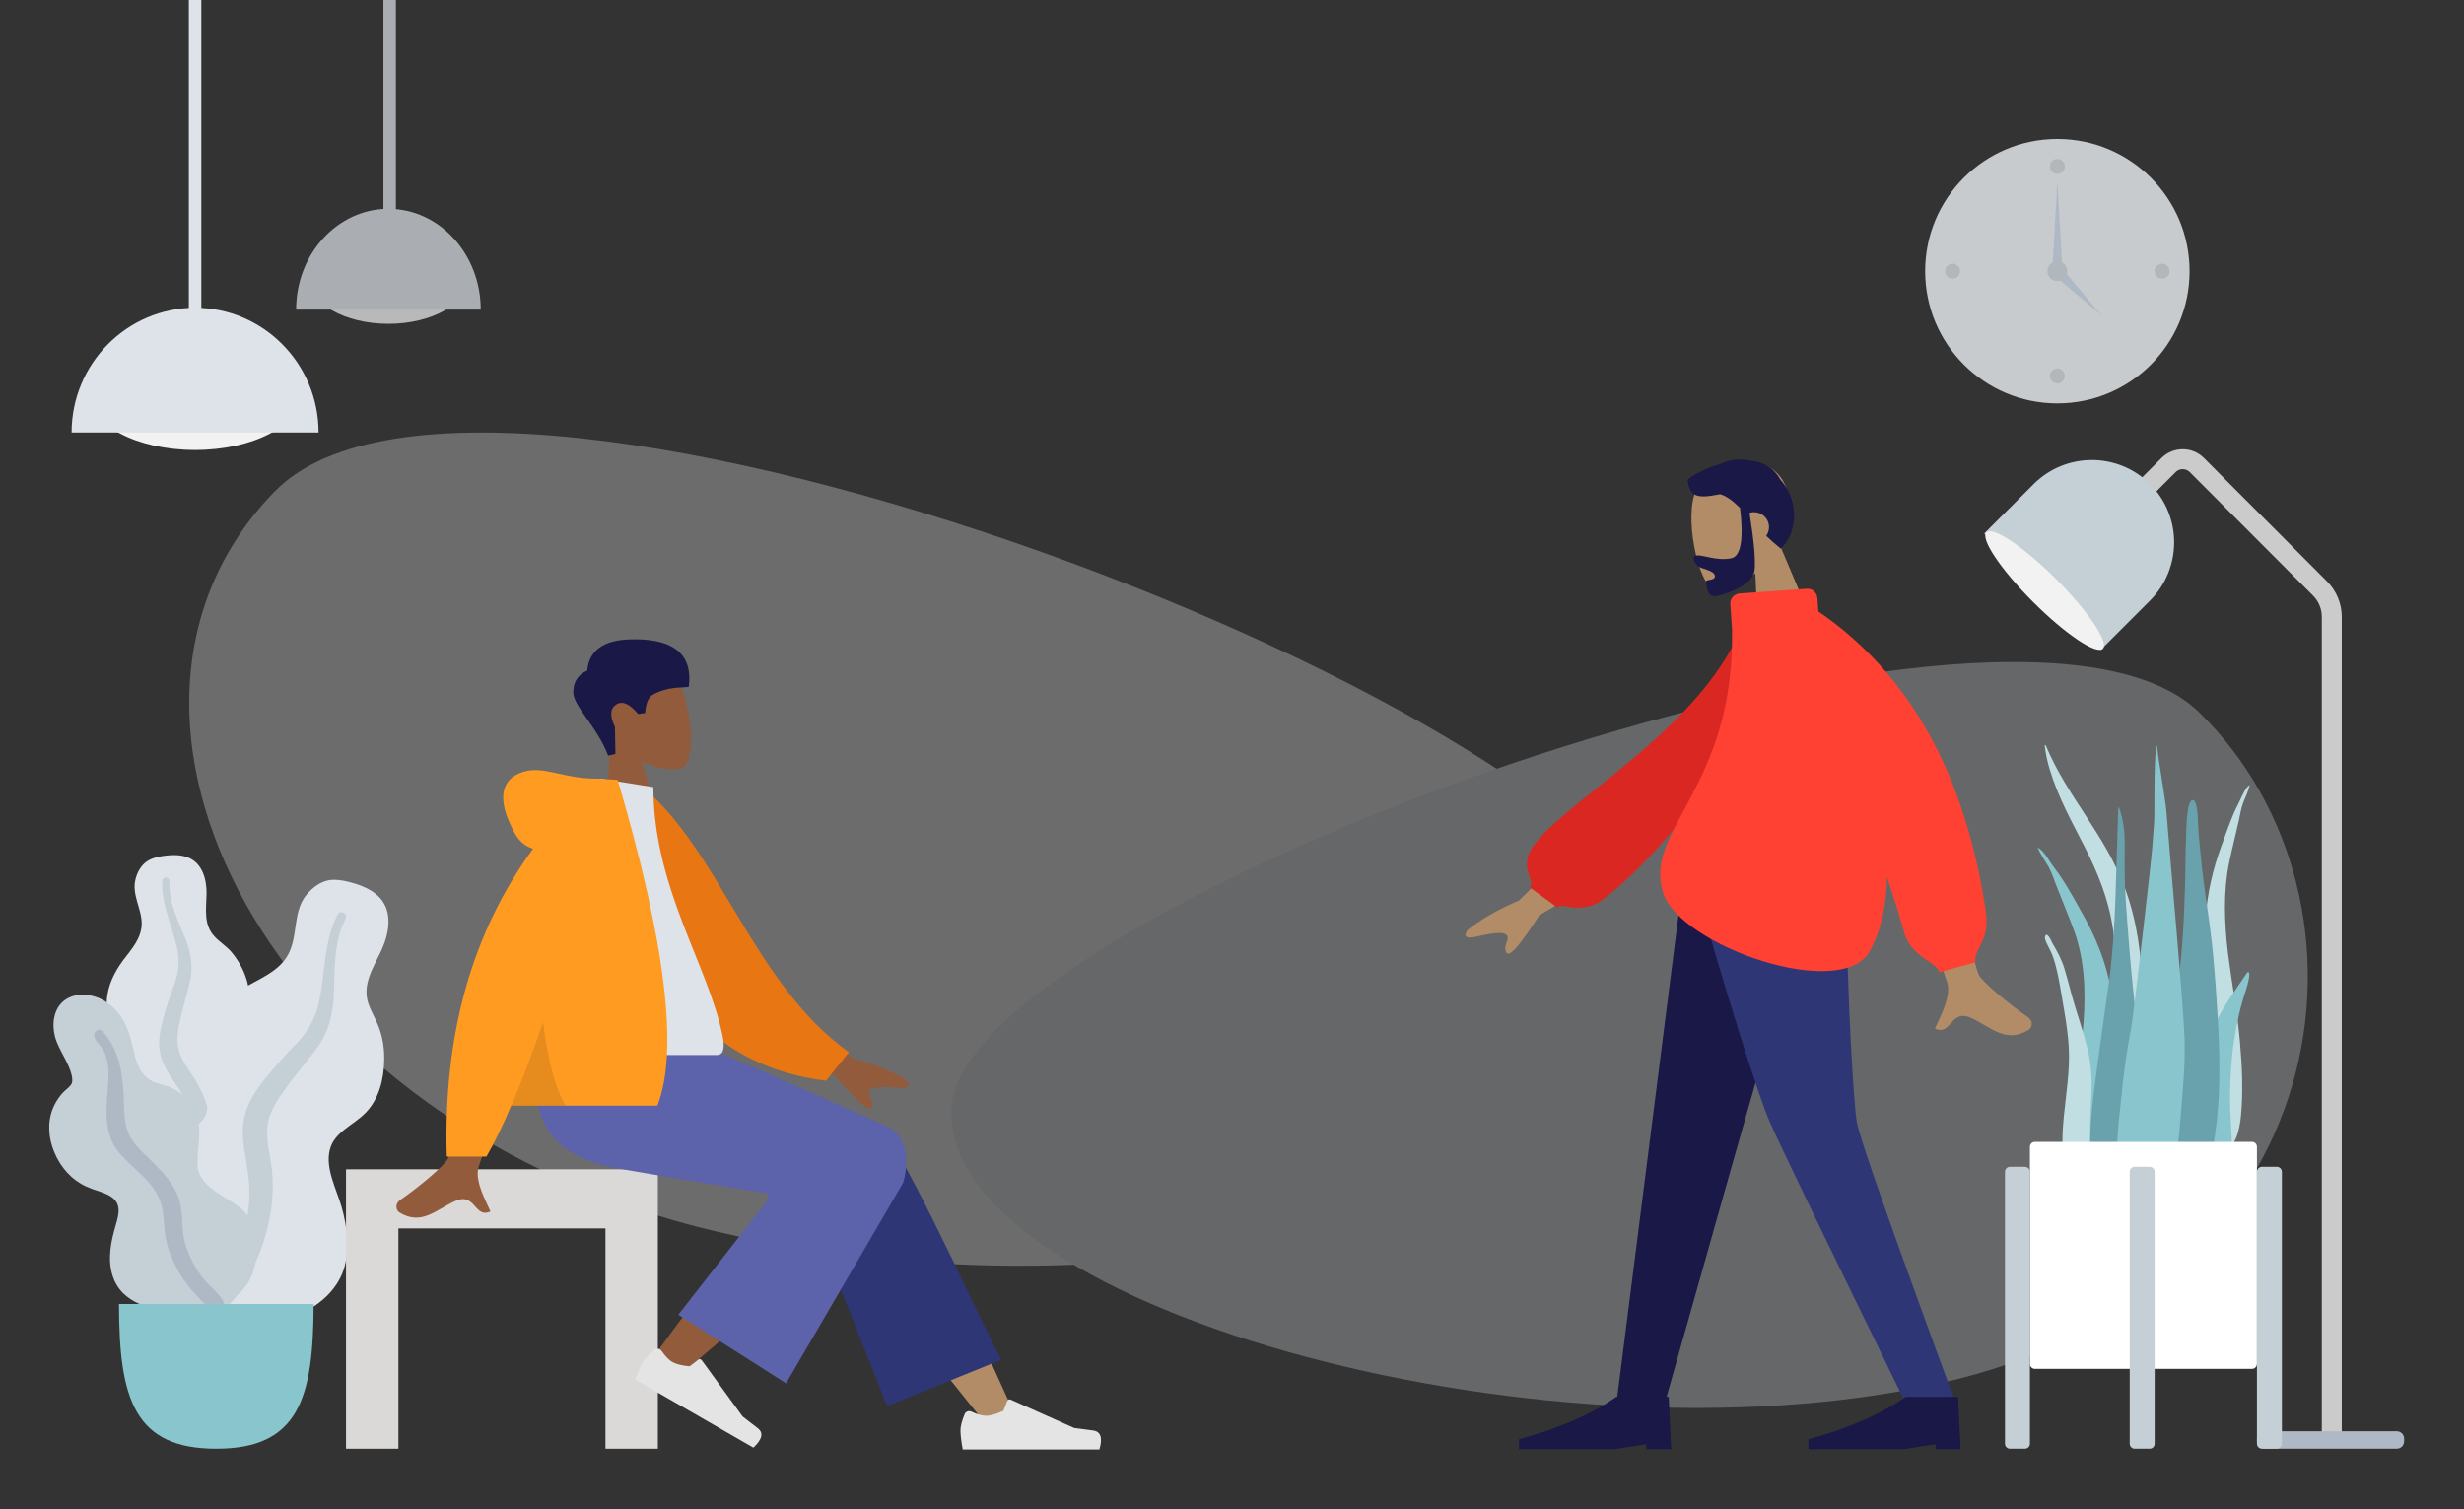<?xml version="1.0" encoding="utf-8"?>
<!-- Generator: Adobe Illustrator 23.0.1, SVG Export Plug-In . SVG Version: 6.00 Build 0)  -->
<svg version="1.1" id="Calque_1" xmlns="http://www.w3.org/2000/svg" xmlns:xlink="http://www.w3.org/1999/xlink" x="0px" y="0px"
	 viewBox="0 0 987.7 605" style="enable-background:new 0 0 987.7 605;" xml:space="preserve">
<rect x="0" y="0" width="987.7" height="605" fill="#333333" stroke="none"/>
<style type="text/css">
	.st0{fill-rule:evenodd;clip-rule:evenodd;fill:#C7CBCE;}
	.st1{fill-rule:evenodd;clip-rule:evenodd;fill-opacity:0.1;}
	.st2{fill-rule:evenodd;clip-rule:evenodd;fill:#AFB9C5;}
	.st3{fill-rule:evenodd;clip-rule:evenodd;fill:#B0B8BE;}
	.st4{opacity:0.346;}
	.st5{fill-rule:evenodd;clip-rule:evenodd;fill:#DBD9D8;}
	.st6{fill-rule:evenodd;clip-rule:evenodd;fill:#F2F2F2;}
	.st7{fill-rule:evenodd;clip-rule:evenodd;fill:#DDE3E9;}
	.st8{opacity:0.7;}
	.st9{fill:none;stroke:#CBCBCB;stroke-width:8;}
	.st10{fill-rule:evenodd;clip-rule:evenodd;fill:#C5CFD6;}
	.st11{fill-rule:evenodd;clip-rule:evenodd;fill:#89C5CC;}
	.st12{fill-rule:evenodd;clip-rule:evenodd;fill:#C1DEE2;}
	.st13{fill-rule:evenodd;clip-rule:evenodd;fill:#69A1AC;}
	.st14{fill-rule:evenodd;clip-rule:evenodd;fill:#FFFFFF;}
	.st15{fill-rule:evenodd;clip-rule:evenodd;fill:#915B3C;}
	.st16{fill-rule:evenodd;clip-rule:evenodd;fill:#191847;}
	.st17{fill-rule:evenodd;clip-rule:evenodd;fill:#B28B67;}
	.st18{fill-rule:evenodd;clip-rule:evenodd;fill:#2F3676;}
	.st19{fill-rule:evenodd;clip-rule:evenodd;fill:#E4E4E4;}
	.st20{fill-rule:evenodd;clip-rule:evenodd;fill:#5C63AB;}
	.st21{fill-rule:evenodd;clip-rule:evenodd;fill:#E87613;}
	.st22{fill-rule:evenodd;clip-rule:evenodd;fill:#FF9B21;}
	.st23{fill-rule:evenodd;clip-rule:evenodd;fill:#DB2721;}
	.st24{fill-rule:evenodd;clip-rule:evenodd;fill:#FF4133;}
</style>
<title>Scene/Home</title>
<desc>Created with Sketch.</desc>
<g id="Clock" transform="translate(505, 85)">
	<circle id="Clock-Frame" class="st0" cx="319.7" cy="23.7" r="53"/>
	<circle id="Time" class="st1" cx="319.7" cy="-18.3" r="3"/>
	<circle class="st1" cx="277.7" cy="23.7" r="3"/>
	<circle class="st1" cx="361.7" cy="23.7" r="3"/>
	<circle class="st1" cx="319.7" cy="65.7" r="3"/>
	<polygon id="Hand" class="st2" points="319.7,-12.3 321.7,22.7 317.7,22.7 	"/>
	<polygon class="st2" points="337.4,41.4 319,25.9 321.9,23 	"/>
	<circle class="st3" cx="319.7" cy="23.7" r="4"/>
</g>
<g id="Background-Shape-2" transform="translate(29, 244)" class="st4">
	<path id="Background-Shape" class="st5" d="M639,138C630.4,44.7,167-135.2,81-46.9s-3.3,254.1,177,296.5S647.6,231.3,639,138z"/>
	<path class="st0" d="M352.6,198.6c7.7-79.2,422.8-232.1,499.9-157.1s57.5,232.9-104,269S344.8,277.9,352.6,198.6z"/>
</g>
<g>
	<g transform="translate(25, 0)">
		<g id="Light" transform="translate(0, 152.673)">
			<ellipse id="Hanging-Lamp-Light" class="st6" cx="53.2" cy="5.2" rx="42.5" ry="22.5"/>
			<path id="Hanging-Lamp" class="st7" d="M102.7,20.7c0-27.6-22.2-50-49.5-50S3.7-6.9,3.7,20.7"/>
		</g>
		<rect id="Wire" x="50.7" class="st7" width="5" height="130.7"/>
	</g>
	<g transform="translate(115, 0)" class="st8">
		<g transform="translate(0, 113)">
			<ellipse class="st6" cx="40.7" cy="-1.4" rx="31.8" ry="18.2"/>
			<path class="st7" d="M77.7,11.1c0-22.3-16.6-40.4-37-40.4s-37,18.1-37,40.4"/>
		</g>
		<rect x="38.7" class="st7" width="5" height="106.7"/>
	</g>
</g>
<g transform="translate(524, 198)">
	<path id="Body" class="st9" d="M326.7,7l18.6-18.6c3.1-3.1,8.2-3.1,11.3,0l0,0L406,37.9c3,3,4.7,7.1,4.7,11.3v327.6"/>
	<path id="Lamp-Base" class="st2" d="M383.7,375.7h53c1.7,0,3,1.3,3,3v1c0,1.7-1.3,3-3,3h-53c-1.7,0-3-1.3-3-3v-1
		C380.7,377.1,382.1,375.7,383.7,375.7z"/>
	
		<g id="Lamp-Top" transform="translate(48.083, 49.083) rotate(45) translate(-48.083, -49.083) translate(14.583, 14.583)">
		<path id="Lamp" class="st10" d="M200.9-207.9L200.9-207.9c18.2,0,33,14.8,33,33v28h-66v-28C167.9-193.1,182.7-207.9,200.9-207.9z"
			/>
		
			<ellipse transform="matrix(5.070363e-06 1 -1 5.070363e-06 53.278 -349.046)" class="st6" cx="201.2" cy="-147.9" rx="6.5" ry="33"/>
	</g>
</g>
<g id="Big-Leaf-Plant" transform="translate(16, 371)">
	<g id="Big-Ass-Leaf" transform="translate(22, 0)">
		<path id="leaf" class="st7" d="M29-28.1c2.9-0.3,5.9-0.2,8.6,0.9c5.7,2.4,7.3,9.1,7.2,14.5c-0.1,5.9-1.3,12.2,3.1,17
			c2,2.2,4.6,3.8,6.6,6c2.1,2.4,3.8,5.1,5.1,8c2.3,5.3,3.4,11.6,1.3,17.2c-1.8,4.9-6.5,9.4-5.5,15c1,5.8,6.9,10.3,10.6,14.6
			c4.2,4.9,8,11.2,8.6,17.7c0.6,6.2-2.1,12.4-6.2,17.1c-8.3,9.3-20.7,13.9-33.2,13.9c-5.3,0-11.3-0.3-15.9-3.1
			c-1.4-0.9-2.2-1.9-3-3.2c-0.8-1.2-1.8-2-2.9-2.9c-2.5-1.9-4.4-4.5-5.5-7.4C3.4,85.8,7,71.9,13.4,62c1.5-2.4,2.7-4.6,2-7.5
			c-0.8-2.9-2.6-5.6-4.3-8.1c-1.6-2.5-3.5-4.9-4.8-7.6C4.9,36,4.6,33,4.8,29.9c0.4-5.8,3-11.2,6.5-15.9c3.4-4.5,7.4-8.8,7.5-14.7
			c0-6.3-4.2-11.8-2.4-18.2c0.7-2.6,2.2-5.3,4.6-6.9C23.3-27.3,26.3-27.8,29-28.1z"/>
		<path id="middle-thing" class="st10" d="M27.1-18.1c0.1-0.8,1.1-1.3,1.8-1.1c1,0.3,1,1.3,1,2.1c-0.1,2.6,0.3,5.2,0.9,7.8
			C32.2-4,34.6,0.9,36.6,6c1.9,5.1,2.8,10.4,1.7,15.8C37.2,27,35.5,31.9,34.4,37c-1,4.5-2,9.3-0.5,13.8c1.4,4.3,4.5,7.8,6.8,11.8
			c4.7,8.1,6.7,17.1,7,26.3c0.1,4.3,0,8.6-1,12.8c-0.6,2.4-1.3,5.7-3.4,7.4c-1,0.8-2.6,1-3.4-0.1c-0.8-1.1-0.1-2.7,0.1-3.9
			c1-4.9,1.2-10,1-15c-0.2-4.9-0.8-9.7-2.3-14.4c-1.4-4.3-3.6-8.2-6.1-11.9c-2.6-3.8-5.3-7.7-6.3-12.2c-1.1-4.6-0.2-9.3,1-13.9
			c1.2-4.8,2.9-9.5,4.6-14.1c1.6-4.5,2.2-8.8,1.3-13.6C31.3,0.5,26.5-8.3,27.1-18.1z"/>
	</g>
	<g transform="translate(32, 11)">
		<path class="st7" d="M94.6-27.7c3.5,1.1,7.1,2.8,9.6,5.5c5.4,5.8,3.7,14.5,0.8,20.9c-3.2,6.9-8,13.8-5.3,21.7
			c1.3,3.6,3.4,6.9,4.6,10.6c1.3,3.9,1.8,8,1.7,12.1c-0.1,7.5-2.1,15.5-7.5,21c-4.8,4.9-12.6,7.7-14.3,14.8
			c-1.9,7.4,2.7,15.8,4.7,22.8c2.3,8,3.5,17.4,0.8,25.4c-2.6,7.6-9,13.6-16.3,17c-14.6,6.8-31.6,5.7-46.2-0.8
			c-6.2-2.8-13.1-6.2-17-11.9c-1.2-1.8-1.5-3.3-1.8-5.4c-0.2-1.9-1-3.3-1.9-5c-2-3.6-2.7-7.6-2.6-11.6C4.4,93.7,16,79.2,28.7,70.7
			c3-2,5.7-4.1,6.3-7.8c0.7-3.9-0.1-8-0.7-11.8c-0.6-3.8-1.5-7.6-1.6-11.5c-0.1-4,1-7.7,3-11.3c3.6-6.6,9.4-11.7,16-15.4
			C58,9.4,65,6.4,68.1-0.6c3.3-7.4,1.4-16.2,6.8-22.8c2.3-2.7,5.4-5.2,9.1-5.8C87.5-29.7,91.3-28.7,94.6-27.7z"/>
		<path class="st10" d="M87.4-15.5c0.5-1,1.9-1,2.7-0.4c1.1,0.9,0.5,2,0,3c-1.5,3.1-2.4,6.3-3,9.7c-1.2,7-1,14.1-1.4,21.2
			s-2.1,13.8-6.3,19.6c-3.9,5.5-8.5,10.5-12.4,16c-3.5,4.8-7.2,9.9-7.8,16c-0.6,5.9,1.2,11.7,1.8,17.5c1.2,12-1.1,23.7-5.6,34.8
			c-2.1,5.1-4.5,10.2-7.9,14.7c-1.9,2.6-4.6,6-7.9,6.9c-1.5,0.4-3.6-0.1-3.9-1.9c-0.3-1.7,1.3-3.3,2.2-4.5c3.8-5.3,6.7-11.2,9-17.3
			c2.3-5.9,4.1-11.9,4.8-18.2c0.6-5.8,0.1-11.6-0.9-17.4c-1-5.9-2.1-11.9-1-17.8c1.2-6,4.6-11.2,8.4-15.9c4-5,8.3-9.7,12.7-14.3
			c4.3-4.5,7.2-9.3,8.7-15.4C82.5,8.8,81.5-4.2,87.4-15.5z"/>
	</g>
	<g transform="translate(0, 57)">
		<path class="st10" d="M17-29.3c5.9,0,11.1,3.1,14.6,7.6c4.2,5.2,5,11.5,6.7,17.7c0.8,3.1,2.3,6.1,4.8,8.2c2.3,1.9,5.3,2.3,8,3.2
			c5.5,1.9,10,6.3,11.8,11.8c2.2,6.7-0.1,13.4,0.3,20.1c0.4,6.2,6.5,10.1,11.4,13c4.8,2.9,9.2,5.7,10.7,11.4
			c1.5,6.1,2.1,12.8-0.1,18.8c-3.6,10-14,14.3-24.1,15c-9.2,0.6-20.7-0.4-27.6-7c-4.1-4-5.6-9.5-5.4-15.1c0.1-3.4,0.8-6.9,1.7-10.2
			c0.6-2.4,1.5-4.7,1.7-7.1c0.6-6.5-5.4-7.7-10.5-9.5c-6.5-2.3-11-6.5-14.2-12.5c-2.8-5.5-4-11.7-2.3-17.8C5.4,15.2,7,12.4,9.2,10
			c1-1.1,2.3-1.9,3.2-3.1c0.8-1,0.6-2.4,0.4-3.6C11.6-2.3,7.5-7,6-12.6C4.7-17.7,5.5-24,10.1-27.2C12.1-28.6,14.6-29.3,17-29.3z"/>
		<path class="st2" d="M25.1-14.6C31.3-8,33,1.1,33.5,9.8c0.3,4.9,0,10.1,1.4,14.8c1.2,4.1,4.1,7.2,7.1,10.1
			c6,5.9,12.7,11.9,14.4,20.5c1,5,0.3,10.2,1.8,15.2c1.3,4.5,3.6,9,6.3,12.8c2.2,3.1,5.1,5.4,7.6,8.3c0.7,0.9,1.8,2.2,1.5,3.4
			c-0.4,1.4-2.2,1.9-3.5,1.7c-3-0.5-5.6-3.4-7.6-5.6c-2.9-3.1-5.4-6.4-7.4-10.2c-2.2-4.1-4-8.5-4.8-13.2c-0.8-4.8-0.4-9.9-2.2-14.5
			C45,45.3,37.6,40.7,32.2,34.6c-6.7-7.6-5.7-17-5-26.3C27.6,3.4,28-2.4,25.4-7.1c-1-1.8-3.2-3.4-3.6-5.5
			C21.4-14.4,23.5-16.3,25.1-14.6z"/>
	</g>
	<path id="Base" class="st11" d="M31.7,151.7c0,38.1,6.2,58,39,58s39-19.9,39-58H31.7z"/>
</g>
<g id="Plant" transform="translate(537, 328)">
	<g id="Succulents" transform="translate(13, 0)">
		<path class="st12" d="M270.1-29.1c8.8,21,23.8,35.6,31.8,57.4c4.7,12.9,6.7,27,6.8,41.4c0.1,7.8-0.1,15.7-0.1,23.5
			c0,7.6-0.2,15.2-0.9,22.8c-0.7,7.6-1.4,15.2-1.7,22.8c-0.3,6-0.4,12.9-2.4,18.4c-1.6,4.3-5.7,5-6.8-0.3c-0.6-2.9-0.5-6.2-0.5-9.2
			c0.1-3.9,0.3-7.7,0.4-11.6c0.5-15.5-0.1-30.9,0.2-46.4c0.3-15.1,2.2-30.2,0.1-45.2c-1.8-12.4-6.3-23.1-11.5-33.3
			c-5-9.8-10.4-19.4-13.8-30.6c-1-3.2-1.7-6.5-2.1-10C269.9-29.3,270-29.3,270.1-29.1z"/>
		<path class="st11" d="M267.7,12.3c1.7,1.3,2.7,3.1,3.9,4.9c1.5,2.3,3.2,4.3,4.7,6.6c3.1,4.7,5.8,9.7,8.6,14.7
			c5.3,9.3,9.3,19.3,11.3,30.1c2.1,11.2,2.6,22.8,3.5,34.1c0.9,12,1.8,24.2,2,36.3c0.1,5.4,0.3,11.2-0.3,16.5
			c-0.4,3.3-1.9,6.2-5.3,6.2c-7.2-0.1-10.6-8.1-12.1-14.6c-2.1-9.7-2.5-20-2.2-29.9c0.4-11.9,2.5-23.7,3.4-35.6
			c0.9-12.6,0.4-25-3.9-36.8c-2.2-6-4.7-11.8-7-17.8c-1-2.5-1.8-5.1-3.1-7.5c-1.5-2.6-3.3-5-4.4-7.8
			C267.1,11.9,267.4,12.1,267.7,12.3z"/>
		<path class="st12" d="M351.1-12.8c0.2-0.2,0.4-0.3,0.7-0.5c-0.6,2.7-1.8,4.9-2.7,7.3c-0.8,2.2-1.2,4.7-1.7,7.1
			c-1.3,5.7-2.7,11.2-3.9,17c-2.3,11.3-1.9,23.6-0.4,36.1c1.5,11.9,3.8,23.7,4.8,35.6c0.9,9.9,1.3,20,0.4,29.4
			c-0.6,6.4-2.5,14-7.8,13.4c-2.5-0.3-3.8-3.3-4.3-6.6c-0.8-5.4-1-11.1-1.3-16.4c-0.7-12-0.9-23.9-1-35.8
			c-0.1-11.2-0.5-22.6,0.2-33.5c0.7-10.5,3-20,6.2-28.8c1.7-4.6,3.3-9.3,5.2-13.7c0.9-2.1,2-4,2.9-6.1
			C349.3-9.9,349.9-11.7,351.1-12.8z"/>
		<path class="st12" d="M269.9,47c1-1.6,3.1,3.7,3.4,4.4c-0.1-0.3-0.3-0.7-0.4-1c1.9,3.2,3.6,6.4,4.7,10.1c1.1,3.6,2,7.2,3,10.9
			c1.9,6.8,4.3,13.4,6,20.2c1.7,6.7,2.1,13.2,1.7,20.1c-0.4,7.2-0.7,14.4-0.2,21.6c0.2,3.4,1.3,6.6,2.1,9.9c0.8,3.3,1.4,6.6,2.3,9.9
			c0.2-0.4,0.2,1,0.2,1.1c0,0.8-0.1,1.5-0.4,2.3c-0.7,2-1.9,3.7-3.8,4.2c-3.5,1-6.7-2.2-7.8-5.5c-1.6-4.8-2.5-10-3.2-15
			c-0.7-4.6-0.9-9.2-0.7-13.9c0.4-9.2,2.1-18.2,2.5-27.4c0.5-10-1.5-19.4-3.1-29.1c-0.8-4.7-1.6-9.3-3.1-13.8
			c-0.6-1.8-1.4-3.4-2.3-5.1C270.3,49.8,269.3,48.1,269.9,47z"/>
		<path class="st13" d="M298,31.4c-0.4,11.4-1.1,22.8-2.6,34.1c-1.6,11.6-3.3,23.1-4.8,34.6c-1.5,11.3-3,22.7-2.8,34.1
			c0.2,8.4-1.2,22.6,8.1,26.8c9.5,4.2,11.5-13.7,12.1-19.7c1.2-11.4,0.8-22.9,0.2-34.3c-0.6-11.7-1.6-23.4-2.8-35.1
			c-1.4-13-2.4-26-3.3-39c-0.4-6.4-0.5-12.9-0.4-19.3c0.1-6.1-0.1-12.2-2.3-18c-0.1,0.1-0.2,0.2-0.3,0.2"/>
		<path class="st11" d="M346.8,67.7c-1.7,2.5-3.4,4.9-5,7.6c-2.9,4.7-5.5,9.9-6.3,16.6c-1.6,14.1-0.3,29.2,0,43.7
			c0.1,3-0.3,5.8,0.9,8.6c1.1,2.6,3,4.5,4.9,4.5c4,0,3.4-9.9,3.4-14.3c0-7.6-0.8-15.3-0.8-22.9c0.1-7.5,0.5-15.1,1.6-22.3
			c1.1-7.3,2.7-14.2,4.9-20.7c0.3-0.9,2.4-7.9,0.4-6.7"/>
		<path class="st13" d="M329-7.3c-2.7,0-2.6,13.2-2.7,14.9c-0.3,6.1-0.2,12.3-0.4,18.4c-0.4,13.4-0.9,26.9-2.9,40.1
			c-1.1,7.1-2.3,14.2-3.7,21.3c-1.4,7.1-3.2,14.2-4.1,21.3c-0.9,6.9-0.4,13.9-0.3,20.9c0.1,7,0.3,14,1.2,20.9
			c0.2,1.7,0.5,3.4,0.8,5.1c0.2,1.4,0.1,3.2,0.5,4.5c0.6,2.2,3.4,2.9,5.2,2.5c5-0.9,8.2-7.2,9.9-11.8c2.2-5.8,3.3-12.2,4.5-18.4
			c1.3-7,2-14.1,2.4-21.2c0.7-14.4-0.2-28.9-1.2-43.3c-0.6-8-1.2-16-2.3-23.9c-1-7.9-2.3-15.8-3.2-23.8c-0.6-5.8-1.2-11.6-1.6-17.4
			C331.1,1.6,331-7.3,329-7.3"/>
		<path class="st11" d="M325.7,88.9c-0.4-13.9-6-74.9-7.3-91.7c-0.3-4.2-3.4-21.7-3.8-26.5c-1.1,1.3-1,22.3-1,27.1S313,7.3,312.7,12
			c-0.3,4.8-7.5,67.3-8.4,71.9c-1.8,9.2-3.1,18.7-4,28.2c-0.9,9.2-2.4,18.9-1.1,28.2c0.3,2.1,0.7,4.2,1.5,6.2c0.8,2.1,1.3,4.1,2,6.3
			c1,3.6,2.9,6.7,5.7,8.2c5.8,3,9-3.8,10.6-9.8c2.5-9.5,4.2-19.2,4.9-29.1C324.8,111,326,100,325.7,88.9"/>
	</g>
	<g id="Planter" transform="translate(0, 159)">
		<path id="Vase" class="st14" d="M278.7-29.3h87c1.1,0,2,0.9,2,2v87c0,1.1-0.9,2-2,2h-87c-1.1,0-2-0.9-2-2v-87
			C276.7-28.4,277.6-29.3,278.7-29.3z"/>
		<path id="Leg" class="st10" d="M268.7-19.3h6c1.1,0,2,0.9,2,2v109c0,1.1-0.9,2-2,2h-6c-1.1,0-2-0.9-2-2v-109
			C266.7-18.4,267.6-19.3,268.7-19.3z"/>
		<path class="st10" d="M318.7-19.3h6c1.1,0,2,0.9,2,2v109c0,1.1-0.9,2-2,2h-6c-1.1,0-2-0.9-2-2v-109
			C316.7-18.4,317.6-19.3,318.7-19.3z"/>
		<path class="st10" d="M369.7-19.3h6c1.1,0,2,0.9,2,2v109c0,1.1-0.9,2-2,2h-6c-1.1,0-2-0.9-2-2v-109
			C367.7-18.4,368.6-19.3,369.7-19.3z"/>
	</g>
</g>
<path class="st5" d="M159.7,468.7h83h21v112h-21v-88.3h-83v88.3h-21v-112H159.7z"/>
<g>
	
		<g transform="translate(206, 200.5) scale(-1, 1) translate(-206, -200.5) translate(56, 24)">
		<g transform="translate(82, 0)">
			<g id="Head" transform="translate(54, 31)">
				<path class="st15" d="M-22.4,280.9l-23-3.5l8.1-27c-6.8,2.8-13.2,3.7-15.9,2.5c-6.9-2.9-3.6-29.4,3.5-38.9s36.4-9.7,34.8,11.1
					c-0.6,7.2-4.5,13.1-9.8,17.6L-22.4,280.9z"/>
			</g>
			<path id="Hair" class="st16" d="M27.3,278.2l0.2-10.8c2.1-4.4,2-7.4-0.5-9s-5.4-0.3-8.8,3.8l-2.8-0.4c-0.3-3.9-1.3-6.4-3.2-7.4
				c-5.9-3.2-10.6-2.6-14.3-3.1c-1.9-14.7,8.4-19.6,24-19c10.4,0.4,16,4.6,16.7,12.5c3.5,1.5,5.4,4.2,5.6,8.2
				c0.4,5.9-9.2,13.5-14,25.9L27.3,278.2z"/>
		</g>
		<g transform="translate(0, 187)">
			<path id="LegLower" class="st17" d="M-49.4,353C-23,294.5-5.8,259.7,2.3,248.6c5.3-7.3,28.9,0,21.8,15.7
				c-3,6.6-12.5,23.8-24.1,43.1c-6.8,11.3-19.7,28.6-38.9,52L-49.4,353z"/>
			<path class="st18" d="M-45.5,334c3.8-5.1,34-73.3,46.7-90.6c5.6-7.6,42.4,3.1,34.8,19.5L0.4,352.6L-45.5,334z"/>
			
				<g id="Lower-Leg" transform="translate(220.173, 98.499) rotate(39) translate(-220.173, -98.499) translate(192.673, 26.499)">
				<path class="st15" d="M76.5,346c-4.4-0.2-55.7-1.1-92-3.1c-14.6-0.8-9.2-28.5,6-26.9c5.1,0.5,10.6,1.1,16.2,1.8
					c19.6,2.3,60.6,12.9,72.4,16.4C86.4,336.3,82.7,346.3,76.5,346z"/>
			</g>
			
				<g transform="translate(189.5, 140) rotate(30) translate(-189.5, -140) translate(159, 120)">
				<path id="shoe" class="st19" d="M42.4,232.5c-1.1-0.1-2,0.7-2.1,1.8l0,0c-0.3,2.8-0.8,4.8-1.5,6c-0.9,1.5-2.6,3.2-5.2,5
					l-4.3-0.6l0,0c-0.5-0.1-1,0.3-1.1,0.9l-2.9,27.7c-0.8,1.9-1.7,4.3-2.9,7.1c-1.2,2.8,0.6,4.8,5.4,5.9
					C45,256.5,54.2,240.7,55.2,239c-2.6-2.2-4.7-3.7-6.2-4.6C47.8,233.7,45.6,233.1,42.4,232.5C42.5,232.5,42.4,232.5,42.4,232.5z"
					/>
			</g>
			<g transform="translate(288, 132)">
				<path class="st19" d="M-318.7,223.8c-0.4-1-1.6-1.4-2.6-1l0,0c-2.5,1.2-4.5,1.7-6,1.7c-1.8,0-4.1-0.7-6.9-2l-1.6-4l0,0
					c-0.2-0.5-0.8-0.7-1.3-0.5l-25.5,11.4c-2,0.3-4.6,0.6-7.6,1s-3.9,2.9-2.5,7.6c34.5,0,52.7,0,54.8,0c0.6-3.4,0.9-5.9,0.9-7.7
					C-317,228.9-317.5,226.7-318.7,223.8C-318.7,223.9-318.7,223.8-318.7,223.8z"/>
			</g>
			<path id="Leg-and-Butt" class="st20" d="M48.7,270.6L84.1,316l-43.2,27.5c-31.1-53.3-46.7-80-46.8-80.2c-1.7-4.5-3.4-18,5.8-22.6
				c51.4-23,80.6-35.4,87.6-37.5h52.8c4.9,33.7-3.4,49.1-32.1,54.2c-10.1,1.8-29.9,5.1-59.5,9.9C47.8,267.7,47.8,268.8,48.7,270.6z"
				/>
		</g>
		<g transform="translate(22, 82)">
			<path id="Skin" class="st15" d="M29.9,312.6l-30.7,12.7c-8.7,10.2-13.5,14.4-14.6,12.7c-1.5-2.5,1.8-4.8,1-6.7
				c-0.8-1.9-6.6-1.7-12.1-1.3c-5.5,0.4-3.9-2-2.6-3.2c5.6-3.4,12.7-6.2,21.1-8.5l31-22.8L29.9,312.6z M154.5,358.5
				c1.4,2.8,11.7,11.4,18.8,16.3c2.9,2,1.7,4.5,0.6,5.2c-8.8,5.4-14.6-1-22.2-4.5c-8.4-3.9-7.7,7.1-14.3,4.1c2-4.6,6.8-13,4.5-18.6
				c-1-2.5-7.8-23.9-20.3-64.4l20.3-0.1C148.4,333.9,152.6,354.6,154.5,358.5z"/>
			<path id="Coat-Back" class="st21" d="M2.9,327.2l-9.2-11.4c38.2-27.4,51-79.1,82.2-106l8.4,1.4C85.6,255.9,69.2,319,2.9,327.2z"
				/>
			<path id="Shirt" class="st7" d="M93.5,206.1l-21.4,3.4c0,40.6-22.1,71.4-27.8,100c-0.5,2.5-1.1,7.4,2.3,7.4c15.9,0,40.6,0,74.3,0
				C117.4,269.7,111.3,234.6,93.5,206.1z"/>
			<path id="Coat-Front" class="st22" d="M154.9,357.6H139c-3.2-5.5-6.5-12.3-9.9-20.4H70.5c-8.6-21.8-3.3-65.4,15.9-130.6l6.7-0.4
				c0.6-0.1,1.3-0.1,2-0.1c13.3,0,20.8-5.3,29.2-2.7s11.2,10.3,3.4,24.5c-1.8,3.3-4.3,5.4-7.4,6.3
				C144.9,267.9,156.4,309.1,154.9,357.6z"/>
			<path id="Shade" class="st1" d="M129,337.2h-21.7c4.1-6.9,7.1-18.1,9-33.5C120.7,316.6,125,327.8,129,337.2z"/>
		</g>
	</g>
</g>
<g>
	<g>
		<g transform="translate(40, 27)">
			<g transform="translate(82, 0)">
				<g id="Head_1_" transform="translate(54, 31)">
					<path class="st17" d="M552.6,196.2l-23.6,4.5l-1.4-29c-5.6,5-11.5,8.1-14.6,7.9c-7.7-0.5-13.5-27.3-9.9-39
						c3.7-11.7,32-21.9,37.5-1.2c1.9,7.2,0.1,14.3-3.4,20.5L552.6,196.2z"/>
				</g>
				<path id="Hair_1_" class="st16" d="M567.5,171.1c-10.3,2.1-11.9,0.5-13.1-5.7c1.4-1.5,7-4.7,13.5-6.5c3.2-1.6,7.2-2.2,11.4-1.3
					c5,0.4,9.6,2.6,12.4,7.7c8.6,9.9,5.9,22.4,0.1,27.6c-2.1-1.7-4.1-3.5-5.8-5.1c0.9-1.3,1.3-2.9,1-4.6c-0.6-3.3-3.8-5.4-7-4.8
					c-0.2,0-0.5,0.1-0.7,0.2c1.8,11.5,2.5,19.2,2,23.1c-0.8,6-11.4,9.5-15.2,10.2s-3.8-3.5-4.3-5.6c-0.2-1.3,4-0.3,3.6-2.6
					c-0.4-2.2-5.6-2.6-6.9-3.9c-1.6-1.5-2.4-3.7-0.6-4.1c2.5-0.5,8.2,2.3,14,1.1c3.9-0.7,5.1-7.5,3.6-20.2
					C572.7,173.9,570.3,171.9,567.5,171.1z"/>
			</g>
			<g transform="translate(0, 187)">
				<polygon id="Leg_1_" class="st16" points="636,127.9 607.9,348.9 627.2,348.9 653.7,255.1 689.9,127.9 				"/>
				<path class="st18" d="M635.9,127.9c17.7,62.7,29.5,98.5,33.3,107.3c3.8,8.8,22.1,46.7,54.9,113.7h20
					c-25.7-69.8-39.1-107.7-39.9-113.7c-0.9-6-3.7-41.7-4.6-107.3L635.9,127.9L635.9,127.9z"/>
				<g transform="translate(72, 199)">
					<path id="Shoe" class="st16" d="M663.9,167.9v-2l-13,2h-38v-4c16-4.3,29-10,39-17h21l1,21H663.9z"/>
				</g>
				<g transform="translate(188, 199)">
					<path class="st16" d="M431.9,167.9v-2l-13,2h-38v-4c16-4.3,29-10,39-17h21l1,21H431.9z"/>
				</g>
			</g>
		</g>
	</g>
	<g>
		<path id="Skin_1_" class="st17" d="M646.5,349.5L617,366.9c-7.4,11.6-11.7,16.7-13,15.1c-1.9-2.4,1.2-5.1,0.1-7s-7-0.8-12.5,0.5
			c-5.6,1.2-4.3-1.5-3.1-2.9c5.3-4.2,12-8.1,20.3-11.6l28.3-27.6L646.5,349.5z M793.2,390.7c1.4,2.9,12,11.7,19.4,16.8
			c3,2,1.7,4.6,0.6,5.3c-9.1,5.6-15-1-22.9-4.7c-8.6-4-7.9,7.3-14.7,4.2c2.1-4.7,7-13.4,4.7-19.2c-1-2.5-9.9-30.8-26.6-84.9
			l21.9-0.1C785.3,359.2,791.2,386.7,793.2,390.7z"/>
		<path id="Clothes-Back" class="st23" d="M638.7,362.8c-8.5,2.8-12.5-1.2-14.4,1l-11.2-8.2c2.5-2-2.3-5.3-0.7-11.9
			c4.3-18,74.3-50.8,87.9-99l8.6,1.5C708.9,303.1,647.2,359.9,638.7,362.8z"/>
		<path id="Clothes-Front" class="st24" d="M693.6,242.2c-0.2-2.2,1.5-4.1,3.7-4.3l26.9-1.9c2.2-0.2,4.1,1.5,4.3,3.7l0.4,5.4
			C765.3,270,787.7,310,796,365.2c1.9,12.3-5.1,15-4.1,20.5l-14.7,4.1c0-4.1-11.2-5.7-14-16.3c-1.7-6.1-3.9-13.4-6.8-21.9
			c-0.2,11-2.3,21.2-6.8,29.5c-11.2,20.7-76.1-2-82.9-23.1c-8.2-25.6,28.6-41.8,27.6-105.6L693.6,242.2z"/>
	</g>
</g>
</svg>
